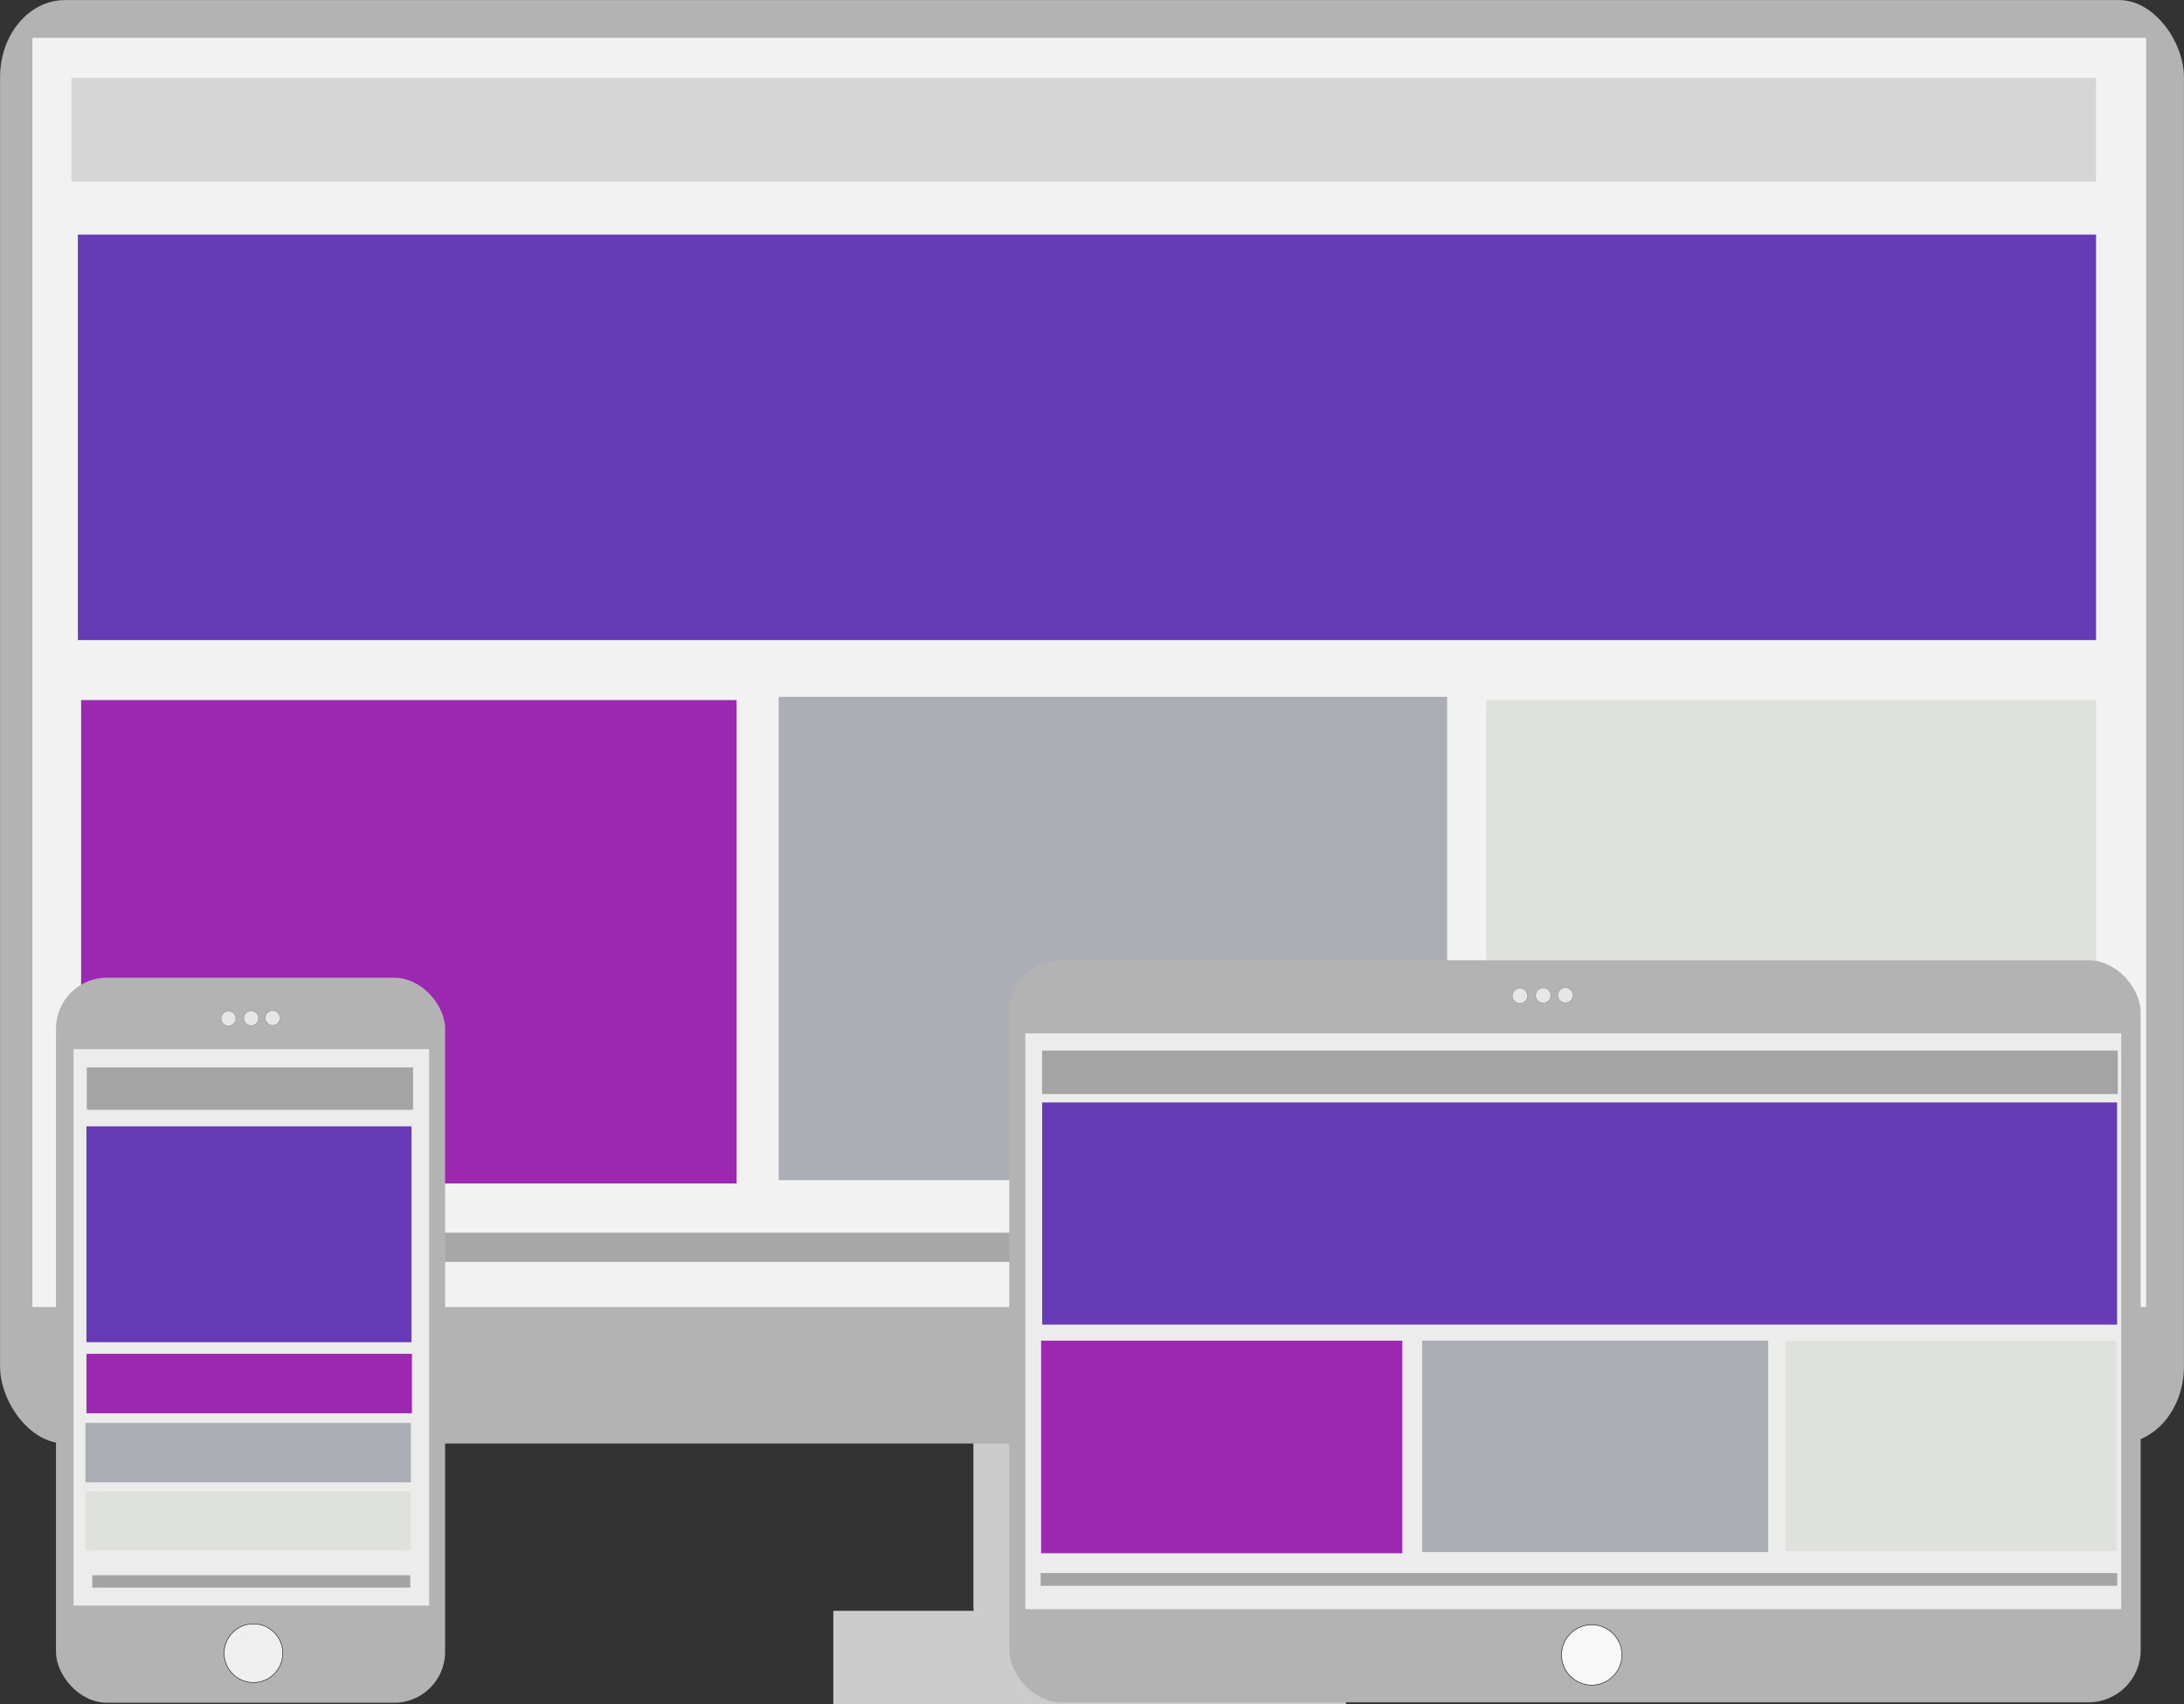 <?xml version="1.0" encoding="UTF-8" standalone="no"?>
<!-- Created with Inkscape (http://www.inkscape.org/) -->

<svg
   xmlns:dc="http://purl.org/dc/elements/1.1/"
   xmlns:cc="http://creativecommons.org/ns#"
   xmlns:rdf="http://www.w3.org/1999/02/22-rdf-syntax-ns#"
   xmlns:svg="http://www.w3.org/2000/svg"
   xmlns="http://www.w3.org/2000/svg"
   xmlns:sodipodi="http://sodipodi.sourceforge.net/DTD/sodipodi-0.dtd"
   xmlns:inkscape="http://www.inkscape.org/namespaces/inkscape"
   width="135.689mm"
   height="105.897mm"
   viewBox="0 0 480.787 375.224"
   id="svg2"
   version="1.1"
   inkscape:version="0.91 r13725"
   sodipodi:docname="mobile-responsive.svg">
  <rect x="0" y="0" width="480.787" height="375.224" fill="#333333" stroke="none"/>
  <defs
     id="defs4" />
  <sodipodi:namedview
     id="base"
     pagecolor="#ffffff"
     bordercolor="#666666"
     borderopacity="1.0"
     inkscape:pageopacity="0.0"
     inkscape:pageshadow="2"
     inkscape:zoom="0.98994949"
     inkscape:cx="252.55873"
     inkscape:cy="262.51666"
     inkscape:document-units="px"
     inkscape:current-layer="layer4"
     showgrid="false"
     inkscape:window-width="1543"
     inkscape:window-height="876"
     inkscape:window-x="57"
     inkscape:window-y="24"
     inkscape:window-maximized="1"
     fit-margin-top="0"
     fit-margin-left="0"
     fit-margin-right="0"
     fit-margin-bottom="0" />
  <g
     inkscape:label="Layer 1"
     inkscape:groupmode="layer"
     id="layer1"
     transform="translate(-101.429,-209.505)" />
  <g
     inkscape:groupmode="layer"
     id="layer2"
     inkscape:label="Layer 2"
     transform="translate(-101.429,-209.505)">
    <rect
       rx="13.826"
       ry="14.872"
       y="218.076"
       x="108.571"
       height="278.749"
       width="465.312"
       id="rect4138"
       style="opacity:1;fill:#ffffff;fill-opacity:1;stroke:none;stroke-width:0.1;stroke-miterlimit:4;stroke-dasharray:none;stroke-opacity:1" />
  </g>
  <g
     inkscape:groupmode="layer"
     id="layer3"
     inkscape:label="Layer 3"
     transform="translate(-101.429,-209.505)" />
  <g
     inkscape:groupmode="layer"
     id="layer4"
     inkscape:label="Layer 4"
     transform="translate(-101.429,-209.505)">
    <rect
       style="opacity:1;fill:#cccccc;fill-opacity:1;stroke:none;stroke-width:0.8;stroke-miterlimit:4;stroke-dasharray:none;stroke-opacity:1"
       id="rect4140"
       width="52.857"
       height="112.857"
       x="315.714"
       y="465.219"
       rx="13.826"
       ry="14.872" />
    <rect
       ry="4.041"
       rx="0"
       y="-397.735"
       x="564.197"
       height="112.857"
       width="20.532"
       id="rect4142"
       style="opacity:1;fill:#cccccc;fill-opacity:1;stroke:none;stroke-width:0.8;stroke-miterlimit:4;stroke-dasharray:none;stroke-opacity:1"
       transform="matrix(0,1,-1,0,0,0)" />
    <rect
       style="opacity:1;fill:#b3b3b3;fill-opacity:1;stroke:none;stroke-width:0.827;stroke-miterlimit:4;stroke-dasharray:none;stroke-opacity:1"
       id="rect4136"
       width="480.76"
       height="317.83"
       x="101.442"
       y="209.519"
       ry="16.957"
       rx="14.285" />
    <rect
       style="opacity:1;fill:#f2f2f2;fill-opacity:1;stroke:none;stroke-width:0.1;stroke-miterlimit:4;stroke-dasharray:none;stroke-opacity:1"
       id="rect4729"
       width="465.312"
       height="279.455"
       x="108.571"
       y="217.84"
       ry="8.142"
       rx="0" />
    <rect
       style="opacity:0.451;fill:#b3b3b3;fill-opacity:1;stroke:none;stroke-width:0.1;stroke-miterlimit:4;stroke-dasharray:none;stroke-opacity:1"
       id="rect4755"
       width="445.714"
       height="22.857"
       x="117.143"
       y="226.648"
       ry="0" />
    <rect
       ry="0"
       y="480.934"
       x="119.286"
       height="6.429"
       width="445.714"
       id="rect4757"
       style="opacity:0.451;fill:#4d4d4d;fill-opacity:1;stroke:none;stroke-width:0.1;stroke-miterlimit:4;stroke-dasharray:none;stroke-opacity:1" />
    <rect
       style="opacity:1;fill:#673ab7;fill-opacity:1;fill-rule:nonzero;stroke:none;stroke-width:0.469;stroke-miterlimit:4;stroke-dasharray:none;stroke-opacity:1"
       id="rect3221"
       width="444.286"
       height="89.286"
       x="118.571"
       y="261.158"
       ry="0" />
    <rect
       style="opacity:1;fill:#9c27b0;fill-opacity:1;fill-rule:nonzero;stroke:none;stroke-width:0.469;stroke-miterlimit:4;stroke-dasharray:none;stroke-opacity:1"
       id="rect3221-3"
       width="144.286"
       height="106.429"
       x="119.286"
       y="363.658"
       ry="0" />
    <rect
       style="opacity:1;fill:#acaeb5;fill-opacity:1;fill-rule:nonzero;stroke:none;stroke-width:0.469;stroke-miterlimit:4;stroke-dasharray:none;stroke-opacity:1"
       id="rect3221-3-6"
       width="147.143"
       height="106.429"
       x="272.857"
       y="362.943"
       ry="0" />
    <rect
       style="opacity:1;fill:#dfe2dc;fill-opacity:1;fill-rule:nonzero;stroke:none;stroke-width:0.469;stroke-miterlimit:4;stroke-dasharray:none;stroke-opacity:1"
       id="rect3221-3-7"
       width="134.286"
       height="106.429"
       x="428.571"
       y="363.658"
       ry="0" />
    <g
       style="opacity:1"
       id="g4768-3"
       transform="matrix(0.018,0,0,0.018,336.237,499.939)">
      <rect
         style="opacity:0.8;fill:#009688;fill-opacity:1;fill-rule:evenodd;stroke:none;stroke-width:1px;stroke-linecap:butt;stroke-linejoin:miter;stroke-opacity:1"
         id="rect4770-5"
         width="71.707"
         height="708.466"
         x="388.85"
         y="-113.137"
         transform="matrix(0.707,0.707,-0.707,0.707,0,0)" />
      <rect
         y="-1096.932"
         x="523.421"
         height="708.466"
         width="71.707"
         id="rect4772-6"
         style="opacity:0.8;fill:#f44336;fill-opacity:1;fill-rule:evenodd;stroke:none;stroke-width:1px;stroke-linecap:butt;stroke-linejoin:miter;stroke-opacity:1"
         transform="matrix(-0.707,0.707,-0.707,-0.707,0,0)" />
      <rect
         transform="matrix(-0.707,-0.707,0.707,-0.707,0,0)"
         style="opacity:0.8;fill:#ff9800;fill-opacity:1;fill-rule:evenodd;stroke:none;stroke-width:1px;stroke-linecap:butt;stroke-linejoin:miter;stroke-opacity:1"
         id="rect4774-2"
         width="71.707"
         height="708.466"
         x="-1097.21"
         y="-595.564" />
      <rect
         y="389.414"
         x="39.515"
         height="708.466"
         width="71.707"
         id="rect4776-9"
         style="opacity:0.6;fill:#673ab7;fill-opacity:1;fill-rule:evenodd;stroke:none;stroke-width:1px;stroke-linecap:butt;stroke-linejoin:miter;stroke-opacity:1"
         transform="matrix(0.707,-0.707,0.707,0.707,0,0)" />
    </g>
    <rect
       style="opacity:1;fill:#b3b3b3;fill-opacity:1;stroke:none;stroke-width:1.245;stroke-miterlimit:4;stroke-dasharray:none;stroke-opacity:1"
       id="rect4759"
       width="85.662"
       height="159.639"
       x="113.753"
       y="424.789"
       ry="11.203" />
    <rect
       rx="0"
       ry="0"
       y="440.512"
       x="117.617"
       height="122.521"
       width="78.275"
       id="rect4761"
       style="opacity:1;fill:#ececec;fill-opacity:1;stroke:none;stroke-width:0.1;stroke-miterlimit:4;stroke-dasharray:none;stroke-opacity:1" />
    <circle
       style="opacity:1;fill:#efefef;fill-opacity:1;stroke:#000000;stroke-width:0.103;stroke-miterlimit:4;stroke-dasharray:none;stroke-opacity:1"
       id="path4764"
       cx="157.224"
       cy="573.523"
       r="6.454" />
    <rect
       ry="0"
       y="444.544"
       x="120.538"
       height="9.311"
       width="71.822"
       id="rect4766"
       style="opacity:0.451;fill:#4d4d4d;fill-opacity:1;stroke:none;stroke-width:0.1;stroke-miterlimit:4;stroke-dasharray:none;stroke-opacity:1" />
    <rect
       style="opacity:0.451;fill:#4d4d4d;fill-opacity:1;stroke:none;stroke-width:0.1;stroke-miterlimit:4;stroke-dasharray:none;stroke-opacity:1"
       id="rect4778"
       width="70.004"
       height="2.723"
       x="121.747"
       y="556.352"
       ry="0" />
    <g
       id="g4786"
       transform="matrix(2.925,0,0,2.925,-1105.152,-955.395)"
       style="fill:#e6e6e6">
      <circle
         style="opacity:1;fill:#e6e6e6;fill-opacity:1;stroke:#000000;stroke-width:0.009;stroke-miterlimit:4;stroke-dasharray:none;stroke-opacity:1"
         id="circle4780"
         cx="429.705"
         cy="474.928"
         r="0.553" />
      <circle
         r="0.553"
         cy="474.905"
         cx="431.409"
         id="circle4782"
         style="opacity:1;fill:#e6e6e6;fill-opacity:1;stroke:#000000;stroke-width:0.009;stroke-miterlimit:4;stroke-dasharray:none;stroke-opacity:1" />
      <circle
         style="opacity:1;fill:#e6e6e6;fill-opacity:1;stroke:#000000;stroke-width:0.009;stroke-miterlimit:4;stroke-dasharray:none;stroke-opacity:1"
         id="circle4784"
         cx="433.027"
         cy="474.889"
         r="0.553" />
    </g>
    <rect
       style="opacity:1;fill:#673ab7;fill-opacity:1;fill-rule:nonzero;stroke:none;stroke-width:0.469;stroke-miterlimit:4;stroke-dasharray:none;stroke-opacity:1"
       id="rect3221-1"
       width="71.543"
       height="47.528"
       x="120.467"
       y="457.513"
       ry="0" />
    <rect
       style="opacity:1;fill:#9c27b0;fill-opacity:1;fill-rule:nonzero;stroke:none;stroke-width:0.469;stroke-miterlimit:4;stroke-dasharray:none;stroke-opacity:1"
       id="rect3221-3-2"
       width="71.642"
       height="13.092"
       x="120.472"
       y="507.607"
       ry="0" />
    <rect
       style="opacity:1;fill:#acaeb5;fill-opacity:1;fill-rule:nonzero;stroke:none;stroke-width:0.469;stroke-miterlimit:4;stroke-dasharray:none;stroke-opacity:1"
       id="rect3221-3-2-0"
       width="71.642"
       height="13.092"
       x="120.237"
       y="522.815"
       ry="0" />
    <rect
       style="opacity:1;fill:#dfe2dc;fill-opacity:1;fill-rule:nonzero;stroke:none;stroke-width:0.469;stroke-miterlimit:4;stroke-dasharray:none;stroke-opacity:1"
       id="rect3221-3-2-9"
       width="71.642"
       height="13.092"
       x="120.237"
       y="537.842"
       ry="0" />
    <rect
       style="opacity:1;fill:#b3b3b3;fill-opacity:1;stroke:none;stroke-width:1.148;stroke-miterlimit:4;stroke-dasharray:none;stroke-opacity:1"
       id="rect4759-6"
       width="249.069"
       height="163.408"
       x="323.605"
       y="420.932"
       ry="11.467" />
    <rect
       rx="0"
       ry="0"
       y="437.036"
       x="327.147"
       height="126.793"
       width="241.262"
       id="rect4761-0"
       style="opacity:1;fill:#ececec;fill-opacity:1;stroke:none;stroke-width:0.1;stroke-miterlimit:4;stroke-dasharray:none;stroke-opacity:1" />
    <circle
       style="opacity:1;fill:#f8f8f8;fill-opacity:1;stroke:#000000;stroke-width:0.106;stroke-miterlimit:4;stroke-dasharray:none;stroke-opacity:1"
       id="path4764-6"
       cx="451.833"
       cy="573.908"
       r="6.641" />
    <rect
       ry="0"
       y="440.827"
       x="330.835"
       height="9.582"
       width="236.797"
       id="rect4766-2"
       style="opacity:0.451;fill:#4d4d4d;fill-opacity:1;stroke:none;stroke-width:0.1;stroke-miterlimit:4;stroke-dasharray:none;stroke-opacity:1" />
    <rect
       style="opacity:0.451;fill:#4d4d4d;fill-opacity:1;stroke:none;stroke-width:0.1;stroke-miterlimit:4;stroke-dasharray:none;stroke-opacity:1"
       id="rect4778-6"
       width="236.991"
       height="2.802"
       x="330.528"
       y="555.882"
       ry="0" />
    <g
       id="g4786-1"
       transform="matrix(3.01,0,0,3.01,-857.385,-1000.771)"
       style="fill:#e6e6e6">
      <circle
         style="opacity:1;fill:#e6e6e6;fill-opacity:1;stroke:#000000;stroke-width:0.009;stroke-miterlimit:4;stroke-dasharray:none;stroke-opacity:1"
         id="circle4780-8"
         cx="429.705"
         cy="474.928"
         r="0.553" />
      <circle
         r="0.553"
         cy="474.905"
         cx="431.409"
         id="circle4782-7"
         style="opacity:1;fill:#e6e6e6;fill-opacity:1;stroke:#000000;stroke-width:0.009;stroke-miterlimit:4;stroke-dasharray:none;stroke-opacity:1" />
      <circle
         style="opacity:1;fill:#e6e6e6;fill-opacity:1;stroke:#000000;stroke-width:0.009;stroke-miterlimit:4;stroke-dasharray:none;stroke-opacity:1"
         id="circle4784-9"
         cx="433.027"
         cy="474.889"
         r="0.553" />
    </g>
    <rect
       style="opacity:1;fill:#673ab7;fill-opacity:1;fill-rule:nonzero;stroke:none;stroke-width:0.469;stroke-miterlimit:4;stroke-dasharray:none;stroke-opacity:1"
       id="rect3221-1-2"
       width="236.634"
       height="48.908"
       x="330.855"
       y="452.261"
       ry="0" />
    <rect
       style="opacity:1;fill:#9c27b0;fill-opacity:1;fill-rule:nonzero;stroke:none;stroke-width:0.469;stroke-miterlimit:4;stroke-dasharray:none;stroke-opacity:1"
       id="rect3221-3-2-02"
       width="79.518"
       height="46.807"
       x="330.619"
       y="504.711"
       ry="0" />
    <rect
       style="opacity:1;fill:#acaeb5;fill-opacity:1;fill-rule:nonzero;stroke:none;stroke-width:0.469;stroke-miterlimit:4;stroke-dasharray:none;stroke-opacity:1"
       id="rect3221-3-2-0-3"
       width="76.182"
       height="46.555"
       x="414.502"
       y="504.703"
       ry="0" />
    <rect
       style="opacity:1;fill:#dfe2dc;fill-opacity:1;fill-rule:nonzero;stroke:none;stroke-width:0.469;stroke-miterlimit:4;stroke-dasharray:none;stroke-opacity:1"
       id="rect3221-3-2-9-7"
       width="72.913"
       height="46.302"
       x="494.524"
       y="504.762"
       ry="0" />
  </g>
</svg>
